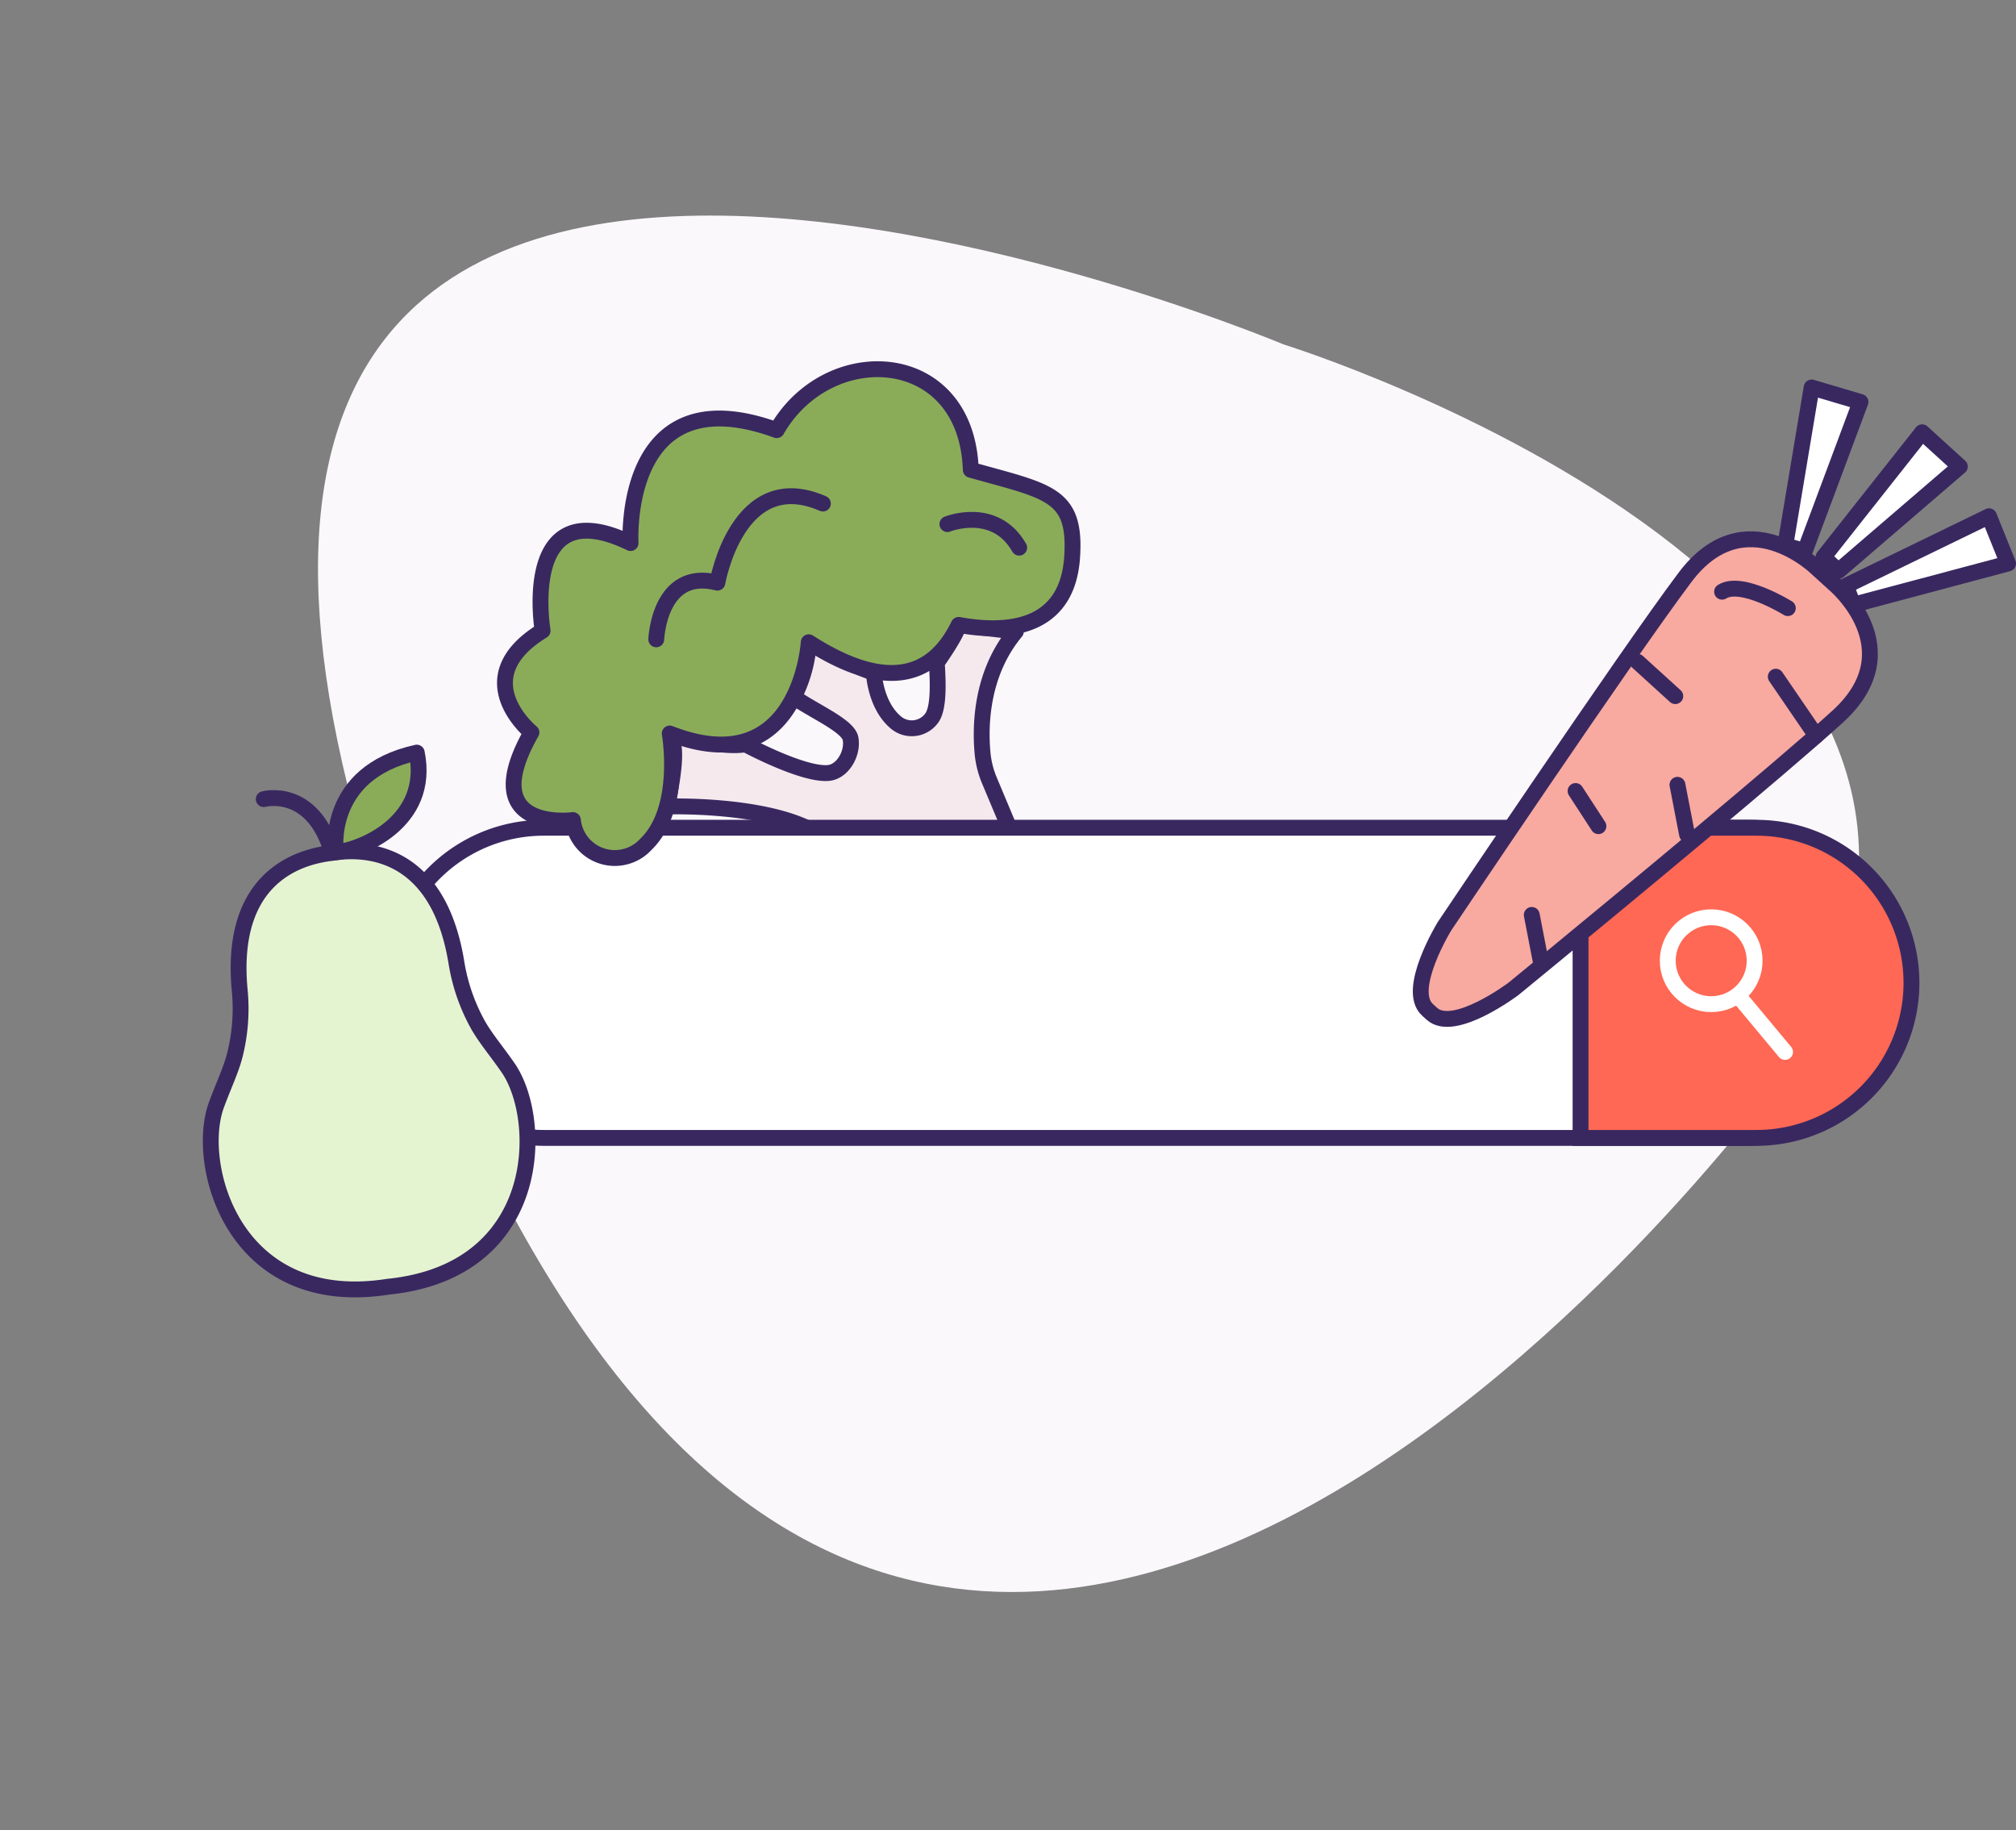 <svg xmlns="http://www.w3.org/2000/svg" width="254.139" height="230.684" viewBox="0 0 254.139 230.684">
  <rect x="0" y="0" width="254.139" height="230.684" fill="#808080" stroke="none"/>
  <g id="Group_1195" data-name="Group 1195" transform="translate(-580.435 -6960.776)">
    <path id="Path_949" data-name="Path 949" d="M102.555,335.725s-180.687-38.858-62.391-158.8,122.07,64.121,122.07,64.121S175.277,350.365,102.555,335.725Z" transform="matrix(0.407, -0.914, 0.914, 0.407, 455.883, 7054.359)" fill="#fbf8fb"/>
    <g id="produktu_paieska-06" data-name="produktu paieska-06" transform="translate(607 7007.313)">
      <path id="Path_540" data-name="Path 540" d="M97.989,31.765c-4.465,5.363-4.506,12.091-4.186,15.4a11.561,11.561,0,0,0,.856,3.366l4.506,10.742-17.08,8.911-4.643-8.18a13.184,13.184,0,0,0-4.973-5.075C66.114,53.4,54,53.815,54,53.815s1.54-6.506.644-8.249c-.777-1.512,5.241,1.05,9.273.413,0,0,7.226,3.9,10.447,3.609,1.776-.159,3.119-2.433,2.794-4.318-.282-1.637-4.621-3.463-7.171-5.258a16.891,16.891,0,0,0,1.9-6.9s7.007,3.739,8.2,3.777c0,0,.145,4.139,2.8,6.349a3.108,3.108,0,0,0,4.553-.642c.74-1.136.81-3.623.585-6.894,0,0,2.528-3.532,2.757-4.779Z" transform="translate(3.501 1.303)" fill="#f5e9ed" stroke="#392860" stroke-linecap="round" stroke-linejoin="round" stroke-miterlimit="10" stroke-width="2"/>
      <path id="Path_541" data-name="Path 541" d="M193.3,93.36H41.529A19.546,19.546,0,0,1,21.983,73.815h0A19.546,19.546,0,0,1,41.529,54.269H193.3a19.546,19.546,0,0,1,19.546,19.546h0A19.546,19.546,0,0,1,193.3,93.36Z" transform="translate(0.451 3.526)" fill="#fff" stroke="#392860" stroke-miterlimit="10" stroke-width="2"/>
      <path id="Path_542" data-name="Path 542" d="M181.332,54.269H159.163V93.36h22.169a19.546,19.546,0,0,0,19.546-19.546h0A19.546,19.546,0,0,0,181.332,54.269Z" transform="translate(13.518 3.526)" fill="#ff6854" stroke="#392860" stroke-miterlimit="10" stroke-width="2"/>
      <g id="Group_687_1_" transform="translate(182.579 67.982)">
        <g id="Ellipse_4_1_" transform="translate(0 0)">
          <ellipse id="Ellipse_32" data-name="Ellipse 32" cx="6.572" cy="6.572" rx="6.572" ry="6.572" fill="none"/>
          <ellipse id="Ellipse_33" data-name="Ellipse 33" cx="5.476" cy="5.476" rx="5.476" ry="5.476" transform="translate(1.095 1.095)" fill="none" stroke="#fff" stroke-width="2"/>
        </g>
        <line id="Line_8_1_" x2="5.476" y2="6.571" transform="translate(10.405 11.5)" fill="none" stroke="#fff" stroke-linecap="round" stroke-width="2"/>
      </g>
      <g id="Group_698" data-name="Group 698" transform="translate(0 48.324)">
        <path id="Path_543" data-name="Path 543" d="M39,84.287c-1.422-2.07-2.962-3.857-3.918-5.627a24,24,0,0,1-2.6-7.59c-2.547-15.837-13.6-14.2-15.672-13.9-2.019.293-13.2,1.446-11.65,17.411a23.963,23.963,0,0,1-.6,8c-.478,1.954-1.516,4.073-2.369,6.435-2.7,7.476,2.165,25.894,21.647,22.847C43.453,109.886,43.5,90.838,39,84.287Z" transform="translate(-1.5 -44.54)" fill="#e5f4d0" stroke="#392860" stroke-linejoin="round" stroke-miterlimit="10" stroke-width="2"/>
        <path id="Path_544" data-name="Path 544" d="M7.6,50.985s6.143-1.671,8.622,6.763" transform="translate(-0.919 -45.123)" fill="none" stroke="#392860" stroke-linecap="round" stroke-linejoin="round" stroke-miterlimit="10" stroke-width="2"/>
        <path id="Path_545" data-name="Path 545" d="M15.9,58.181s-1.454-10,10.206-12.559C27.911,54.438,18.93,57.956,15.9,58.181Z" transform="translate(-0.134 -45.621)" fill="#8aac59" stroke="#392860" stroke-linecap="round" stroke-linejoin="round" stroke-miterlimit="10" stroke-width="2"/>
      </g>
      <g id="Group_699" data-name="Group 699" transform="translate(152.533 2.301)">
        <path id="Path_546" data-name="Path 546" d="M190.762,24.769s-9.075-9.028-16.691,1.117-30.3,43.948-30.3,43.948-4.925,8.014-2.156,10.537l.561.51c2.773,2.517,10.285-3.144,10.285-3.144s1.808-1.48,4.687-3.849c9.138-7.517,29.062-23.984,36.194-30.48,9.379-8.542-.469-16.722-.469-16.722Z" transform="translate(-140.768 -1.937)" fill="#f8a9a0" stroke="#392860" stroke-linejoin="round" stroke-miterlimit="10" stroke-width="2"/>
        <line id="Line_42" data-name="Line 42" x1="2.881" y1="4.431" transform="translate(19.519 50.863)" fill="#fff" stroke="#392860" stroke-linecap="round" stroke-linejoin="round" stroke-miterlimit="10" stroke-width="2"/>
        <line id="Line_43" data-name="Line 43" x1="1.211" y1="6.265" transform="translate(13.998 66.48)" fill="#fff" stroke="#392860" stroke-linecap="round" stroke-linejoin="round" stroke-miterlimit="10" stroke-width="2"/>
        <line id="Line_44" data-name="Line 44" x1="1.212" y1="6.265" transform="translate(32.364 50.082)" fill="#fff" stroke="#392860" stroke-linecap="round" stroke-linejoin="round" stroke-miterlimit="10" stroke-width="2"/>
        <line id="Line_45" data-name="Line 45" x1="5.089" y1="7.444" transform="translate(44.758 36.452)" fill="#fff" stroke="#392860" stroke-linecap="round" stroke-linejoin="round" stroke-miterlimit="10" stroke-width="2"/>
        <line id="Line_46" data-name="Line 46" x1="4.745" y1="4.314" transform="translate(27.346 34.588)" fill="#fff" stroke="#392860" stroke-linecap="round" stroke-linejoin="round" stroke-miterlimit="10" stroke-width="2"/>
        <path id="Path_547" data-name="Path 547" d="M183.741,29.208s-5.818-3.62-8.289-2.072" transform="translate(-137.464 -1.396)" fill="#fff" stroke="#392860" stroke-linecap="round" stroke-linejoin="round" stroke-miterlimit="10" stroke-width="2"/>
        <path id="Path_548" data-name="Path 548" d="M189,26.241l15.311-13.162-4.75-4.32L187.126,24.491Z" transform="translate(-136.352 -3.11)" fill="#fff" stroke="#392860" stroke-linecap="round" stroke-linejoin="round" stroke-miterlimit="10" stroke-width="2"/>
        <path id="Path_549" data-name="Path 549" d="M190.636,29.577l19.51-5.2-2.4-5.956-18.036,8.762Z" transform="translate(-136.106 -2.189)" fill="#fff" stroke="#392860" stroke-linecap="round" stroke-linejoin="round" stroke-miterlimit="10" stroke-width="2"/>
        <path id="Path_550" data-name="Path 550" d="M182.727,23.516,186.051,3.6l6.156,1.825L185.194,24.21Z" transform="translate(-136.771 -3.601)" fill="#fff" stroke="#392860" stroke-linecap="round" stroke-linejoin="round" stroke-miterlimit="10" stroke-width="2"/>
      </g>
      <g id="Group_700" data-name="Group 700" transform="translate(37.092 0)">
        <path id="Path_551" data-name="Path 551" d="M51.2,23.411S49.943,2.021,69.621,9.179C76.152-2.2,93.56-1.26,94.086,14.18c9.818,2.757,13.32,2.983,12.774,11.03s-6.665,9.911-14.3,8.516c-3.585,7.37-9.979,7.913-18.9,2.188,0,0-1.108,17.934-17.526,11.5,0,0,1.677,9.467-3.016,13.981a5.31,5.31,0,0,1-9.19-3.069S31.508,59.954,38.7,47.28c0,0-8.366-6.825,1.412-12.823C40.111,34.457,37.123,16.577,51.2,23.411Z" transform="translate(-35.366 -1.5)" fill="#8aac59" stroke="#392860" stroke-linecap="round" stroke-linejoin="round" stroke-miterlimit="10" stroke-width="2"/>
        <path id="Path_552" data-name="Path 552" d="M52.78,34.155s.344-9.036,7.706-7.144c0,0,2.542-14.667,13.3-9.971" transform="translate(-33.708 -0.108)" fill="none" stroke="#392860" stroke-linecap="round" stroke-linejoin="round" stroke-miterlimit="10" stroke-width="2"/>
        <path id="Path_553" data-name="Path 553" d="M86.29,19.371s5.977-2.409,9.048,2.97" transform="translate(-30.516 0.151)" fill="none" stroke="#392860" stroke-linecap="round" stroke-linejoin="round" stroke-miterlimit="10" stroke-width="2"/>
      </g>
    </g>
  </g>
</svg>
